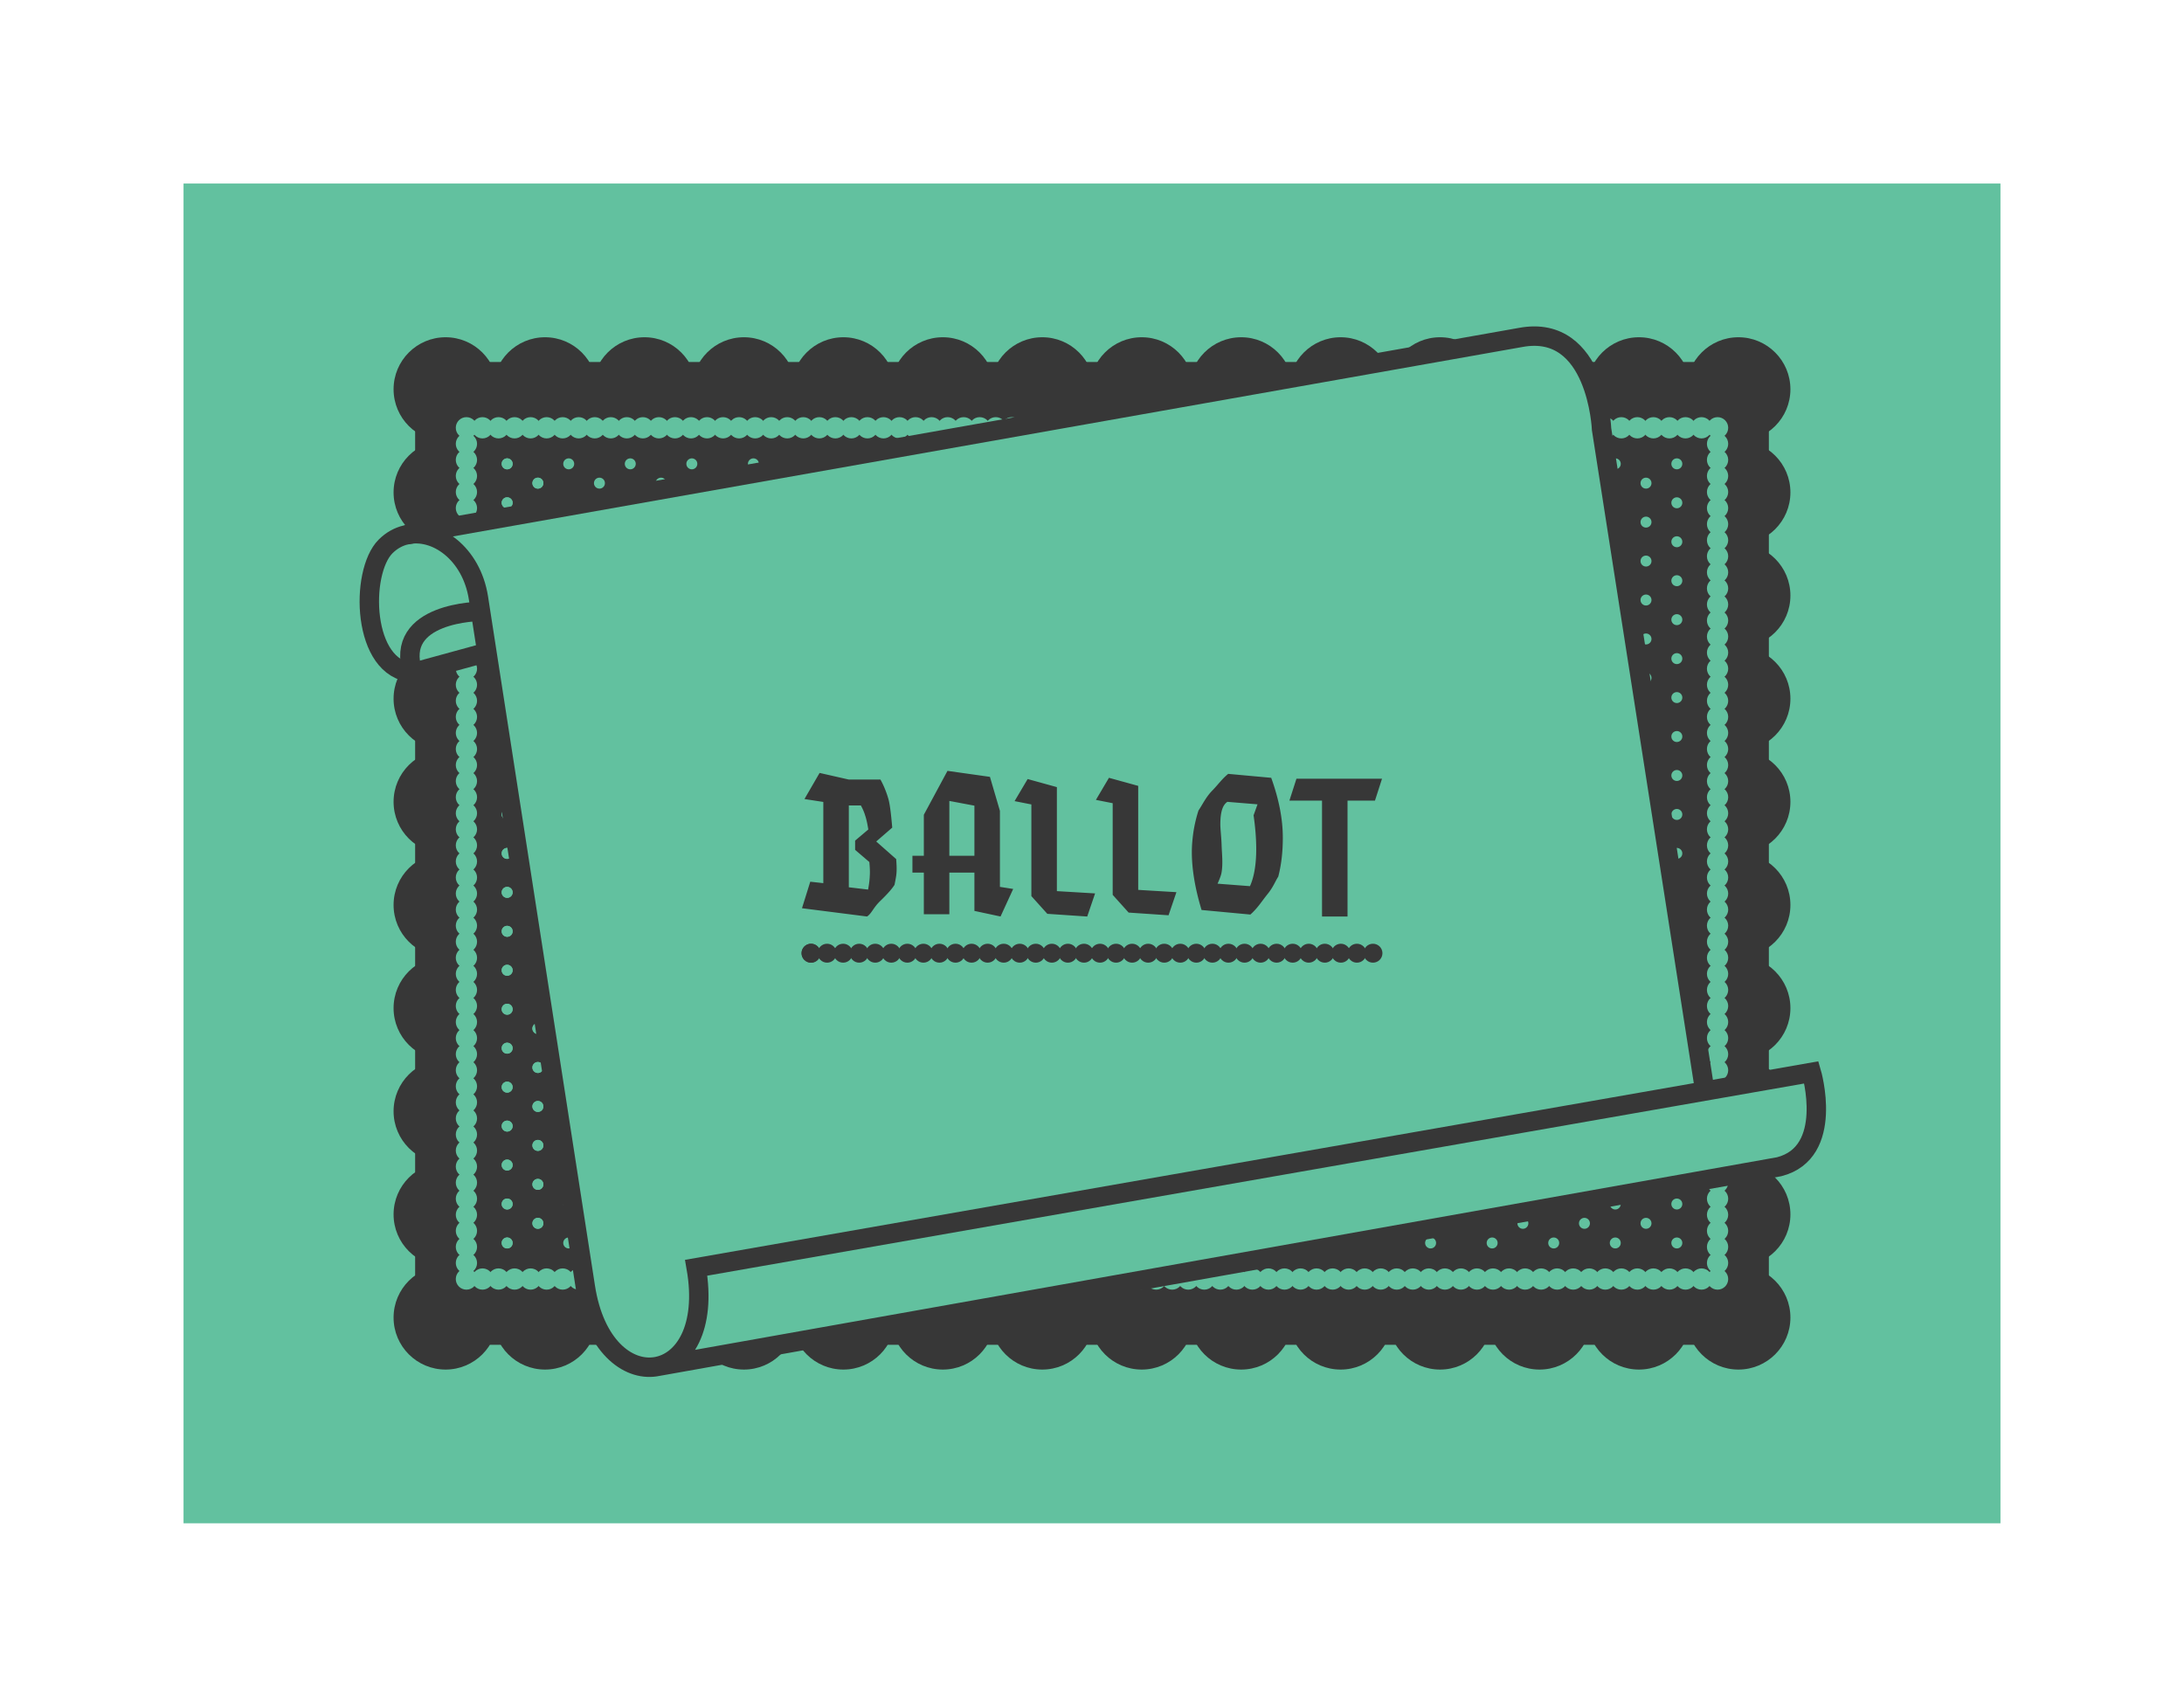 <svg xmlns:xlink="http://www.w3.org/1999/xlink" width="449.764" height="351.496"><defs><clipPath clipPathUnits="userSpaceOnUse" id="ballotCardBackcover_svg__a"><path stroke-width="1.134" stroke-linecap="round" stroke-dasharray="3.402,3.402" d="M1.666 1028.955h238.11v336.378H1.666z"/></clipPath></defs><g fill="#62c19f"><path d="M37.795 37.795h374.173v275.906H37.795z"/><path d="M56.693 56.693h336.378v238.11H56.693z"/></g><path fill="#373737" d="M85.492 74.55h278.78v202.395H85.492z"/><g transform="translate(-.127 -.28)"><circle id="ballotCardBackcover_svg__b" cx="91.889" cy="80.443" r="10.71" opacity="1" vector-effect="none" fill="#373737" fill-opacity="1" stroke="none" stroke-width="1.301" stroke-linecap="round" stroke-linejoin="miter" stroke-miterlimit="4" stroke-dasharray="3.904,3.904" stroke-dashoffset="0" stroke-opacity="1" paint-order="normal"/><use xlink:href="#ballotCardBackcover_svg__b" transform="translate(20.48)" width="100%" height="100%"/><use xlink:href="#ballotCardBackcover_svg__b" transform="translate(40.96)" width="100%" height="100%"/><use xlink:href="#ballotCardBackcover_svg__b" transform="translate(61.44)" width="100%" height="100%"/><use xlink:href="#ballotCardBackcover_svg__b" transform="translate(81.92)" width="100%" height="100%"/><use xlink:href="#ballotCardBackcover_svg__b" transform="translate(102.4)" width="100%" height="100%"/><use xlink:href="#ballotCardBackcover_svg__b" transform="translate(122.88)" width="100%" height="100%"/><use xlink:href="#ballotCardBackcover_svg__b" transform="translate(143.36)" width="100%" height="100%"/><use xlink:href="#ballotCardBackcover_svg__b" transform="translate(163.84)" width="100%" height="100%"/><use xlink:href="#ballotCardBackcover_svg__b" transform="translate(184.32)" width="100%" height="100%"/><use xlink:href="#ballotCardBackcover_svg__b" transform="translate(204.799)" width="100%" height="100%"/><use xlink:href="#ballotCardBackcover_svg__b" transform="translate(225.279)" width="100%" height="100%"/><use xlink:href="#ballotCardBackcover_svg__b" transform="translate(245.759)" width="100%" height="100%"/><use xlink:href="#ballotCardBackcover_svg__b" transform="translate(266.239)" width="100%" height="100%"/><use height="100%" width="100%" transform="translate(20.48 191.172)" xlink:href="#ballotCardBackcover_svg__b"/><use height="100%" width="100%" transform="translate(40.96 191.172)" xlink:href="#ballotCardBackcover_svg__b"/><use height="100%" width="100%" transform="translate(61.44 191.172)" xlink:href="#ballotCardBackcover_svg__b"/><use height="100%" width="100%" transform="translate(81.92 191.172)" xlink:href="#ballotCardBackcover_svg__b"/><use height="100%" width="100%" transform="translate(102.4 191.172)" xlink:href="#ballotCardBackcover_svg__b"/><use height="100%" width="100%" transform="translate(122.88 191.172)" xlink:href="#ballotCardBackcover_svg__b"/><use height="100%" width="100%" transform="translate(143.36 191.172)" xlink:href="#ballotCardBackcover_svg__b"/><use height="100%" width="100%" transform="translate(163.84 191.172)" xlink:href="#ballotCardBackcover_svg__b"/><use height="100%" width="100%" transform="translate(184.32 191.172)" xlink:href="#ballotCardBackcover_svg__b"/><use height="100%" width="100%" transform="translate(204.799 191.172)" xlink:href="#ballotCardBackcover_svg__b"/><use height="100%" width="100%" transform="translate(225.279 191.172)" xlink:href="#ballotCardBackcover_svg__b"/><use height="100%" width="100%" transform="translate(245.759 191.172)" xlink:href="#ballotCardBackcover_svg__b"/><use height="100%" width="100%" transform="translate(266.239 191.172)" xlink:href="#ballotCardBackcover_svg__b"/><use xlink:href="#ballotCardBackcover_svg__b" transform="translate(0 191.172)" width="100%" height="100%"/><use xlink:href="#ballotCardBackcover_svg__b" transform="translate(0 21.241)" width="100%" height="100%"/><use height="100%" width="100%" transform="translate(0 42.483)" xlink:href="#ballotCardBackcover_svg__b"/><use xlink:href="#ballotCardBackcover_svg__b" transform="translate(0 63.724)" width="100%" height="100%"/><use height="100%" width="100%" transform="translate(0 84.965)" xlink:href="#ballotCardBackcover_svg__b"/><use xlink:href="#ballotCardBackcover_svg__b" transform="translate(0 106.206)" width="100%" height="100%"/><use height="100%" width="100%" transform="translate(0 127.448)" xlink:href="#ballotCardBackcover_svg__b"/><use xlink:href="#ballotCardBackcover_svg__b" transform="translate(0 148.689)" width="100%" height="100%"/><use height="100%" width="100%" transform="translate(0 169.93)" xlink:href="#ballotCardBackcover_svg__b"/><use height="100%" width="100%" transform="translate(266.239 21.241)" xlink:href="#ballotCardBackcover_svg__b"/><use xlink:href="#ballotCardBackcover_svg__b" transform="translate(266.239 42.483)" width="100%" height="100%"/><use height="100%" width="100%" transform="translate(266.239 63.724)" xlink:href="#ballotCardBackcover_svg__b"/><use xlink:href="#ballotCardBackcover_svg__b" transform="translate(266.239 84.965)" width="100%" height="100%"/><use height="100%" width="100%" transform="translate(266.239 106.206)" xlink:href="#ballotCardBackcover_svg__b"/><use xlink:href="#ballotCardBackcover_svg__b" transform="translate(266.239 127.448)" width="100%" height="100%"/><use height="100%" width="100%" transform="translate(266.239 148.689)" xlink:href="#ballotCardBackcover_svg__b"/><use xlink:href="#ballotCardBackcover_svg__b" transform="translate(266.239 169.93)" width="100%" height="100%"/></g><g transform="translate(-.52 -.454)" fill="#62c19f"><circle r="2.19" cy="88.55" cx="96.574" id="ballotCardBackcover_svg__c" opacity="1" vector-effect="none" fill="#62c19f" fill-opacity="1" stroke="none" stroke-width="1.057" stroke-linecap="round" stroke-linejoin="miter" stroke-miterlimit="4" stroke-dasharray="3.17,3.17" stroke-dashoffset="0" stroke-opacity="1" paint-order="normal"/><use height="100%" width="100%" transform="translate(0 3.308)" xlink:href="#ballotCardBackcover_svg__c"/><use height="100%" width="100%" transform="translate(0 6.615)" xlink:href="#ballotCardBackcover_svg__c"/><use height="100%" width="100%" transform="translate(0 9.923)" xlink:href="#ballotCardBackcover_svg__c"/><use height="100%" width="100%" transform="translate(0 13.23)" xlink:href="#ballotCardBackcover_svg__c"/><use height="100%" width="100%" transform="translate(0 16.538)" xlink:href="#ballotCardBackcover_svg__c"/><use height="100%" width="100%" transform="translate(0 19.846)" xlink:href="#ballotCardBackcover_svg__c"/><use height="100%" width="100%" transform="translate(0 23.153)" xlink:href="#ballotCardBackcover_svg__c"/><use height="100%" width="100%" transform="translate(0 26.461)" xlink:href="#ballotCardBackcover_svg__c"/><use height="100%" width="100%" transform="translate(0 29.769)" xlink:href="#ballotCardBackcover_svg__c"/><use height="100%" width="100%" transform="translate(0 33.076)" xlink:href="#ballotCardBackcover_svg__c"/><use height="100%" width="100%" transform="translate(0 36.384)" xlink:href="#ballotCardBackcover_svg__c"/><use height="100%" width="100%" transform="translate(0 39.692)" xlink:href="#ballotCardBackcover_svg__c"/><use height="100%" width="100%" transform="translate(0 43)" xlink:href="#ballotCardBackcover_svg__c"/><use height="100%" width="100%" transform="translate(0 46.307)" xlink:href="#ballotCardBackcover_svg__c"/><use height="100%" width="100%" transform="translate(0 49.614)" xlink:href="#ballotCardBackcover_svg__c"/><use height="100%" width="100%" transform="translate(0 52.922)" xlink:href="#ballotCardBackcover_svg__c"/><use height="100%" width="100%" transform="translate(0 56.23)" xlink:href="#ballotCardBackcover_svg__c"/><use height="100%" width="100%" transform="translate(0 59.537)" xlink:href="#ballotCardBackcover_svg__c"/><use height="100%" width="100%" transform="translate(0 62.845)" xlink:href="#ballotCardBackcover_svg__c"/><use height="100%" width="100%" transform="translate(0 66.153)" xlink:href="#ballotCardBackcover_svg__c"/><use height="100%" width="100%" transform="translate(0 69.46)" xlink:href="#ballotCardBackcover_svg__c"/><use height="100%" width="100%" transform="translate(0 72.768)" xlink:href="#ballotCardBackcover_svg__c"/><use height="100%" width="100%" transform="translate(0 76.076)" xlink:href="#ballotCardBackcover_svg__c"/><use height="100%" width="100%" transform="translate(0 79.383)" xlink:href="#ballotCardBackcover_svg__c"/><use height="100%" width="100%" transform="translate(0 82.69)" xlink:href="#ballotCardBackcover_svg__c"/><use height="100%" width="100%" transform="translate(0 85.998)" xlink:href="#ballotCardBackcover_svg__c"/><use height="100%" width="100%" transform="translate(0 89.306)" xlink:href="#ballotCardBackcover_svg__c"/><use height="100%" width="100%" transform="translate(0 92.614)" xlink:href="#ballotCardBackcover_svg__c"/><use height="100%" width="100%" transform="translate(0 95.921)" xlink:href="#ballotCardBackcover_svg__c"/><use height="100%" width="100%" transform="translate(0 99.229)" xlink:href="#ballotCardBackcover_svg__c"/><use height="100%" width="100%" transform="translate(0 102.537)" xlink:href="#ballotCardBackcover_svg__c"/><use height="100%" width="100%" transform="translate(0 105.844)" xlink:href="#ballotCardBackcover_svg__c"/><use height="100%" width="100%" transform="translate(0 109.152)" xlink:href="#ballotCardBackcover_svg__c"/><use height="100%" width="100%" transform="translate(0 112.46)" xlink:href="#ballotCardBackcover_svg__c"/><use height="100%" width="100%" transform="translate(0 115.767)" xlink:href="#ballotCardBackcover_svg__c"/><use height="100%" width="100%" transform="translate(0 119.075)" xlink:href="#ballotCardBackcover_svg__c"/><use height="100%" width="100%" transform="translate(0 122.382)" xlink:href="#ballotCardBackcover_svg__c"/><use height="100%" width="100%" transform="translate(0 125.69)" xlink:href="#ballotCardBackcover_svg__c"/><use height="100%" width="100%" transform="translate(0 128.998)" xlink:href="#ballotCardBackcover_svg__c"/><use height="100%" width="100%" transform="translate(0 132.305)" xlink:href="#ballotCardBackcover_svg__c"/><use height="100%" width="100%" transform="translate(0 135.613)" xlink:href="#ballotCardBackcover_svg__c"/><use height="100%" width="100%" transform="translate(0 138.92)" xlink:href="#ballotCardBackcover_svg__c"/><use height="100%" width="100%" transform="translate(0 142.228)" xlink:href="#ballotCardBackcover_svg__c"/><use height="100%" width="100%" transform="translate(0 145.536)" xlink:href="#ballotCardBackcover_svg__c"/><use height="100%" width="100%" transform="translate(0 148.843)" xlink:href="#ballotCardBackcover_svg__c"/><use height="100%" width="100%" transform="translate(0 152.151)" xlink:href="#ballotCardBackcover_svg__c"/><use height="100%" width="100%" transform="translate(0 155.459)" xlink:href="#ballotCardBackcover_svg__c"/><use height="100%" width="100%" transform="translate(0 158.766)" xlink:href="#ballotCardBackcover_svg__c"/><use height="100%" width="100%" transform="translate(0 162.074)" xlink:href="#ballotCardBackcover_svg__c"/><use height="100%" width="100%" transform="translate(0 165.382)" xlink:href="#ballotCardBackcover_svg__c"/><use height="100%" width="100%" transform="translate(0 168.69)" xlink:href="#ballotCardBackcover_svg__c"/><use height="100%" width="100%" transform="translate(0 171.997)" xlink:href="#ballotCardBackcover_svg__c"/><use height="100%" width="100%" transform="translate(0 175.304)" xlink:href="#ballotCardBackcover_svg__c"/><use height="100%" width="100%" xlink:href="#ballotCardBackcover_svg__c" transform="translate(3.303)"/><use height="100%" width="100%" xlink:href="#ballotCardBackcover_svg__c" transform="translate(6.606)"/><use height="100%" width="100%" xlink:href="#ballotCardBackcover_svg__c" transform="translate(9.91)"/><use height="100%" width="100%" xlink:href="#ballotCardBackcover_svg__c" transform="translate(13.213)"/><use height="100%" width="100%" xlink:href="#ballotCardBackcover_svg__c" transform="translate(16.516)"/><use height="100%" width="100%" xlink:href="#ballotCardBackcover_svg__c" transform="translate(19.82)"/><use height="100%" width="100%" xlink:href="#ballotCardBackcover_svg__c" transform="translate(23.123)"/><use height="100%" width="100%" xlink:href="#ballotCardBackcover_svg__c" transform="translate(26.426)"/><use height="100%" width="100%" xlink:href="#ballotCardBackcover_svg__c" transform="translate(29.73)"/><use height="100%" width="100%" xlink:href="#ballotCardBackcover_svg__c" transform="translate(33.033)"/><use height="100%" width="100%" xlink:href="#ballotCardBackcover_svg__c" transform="translate(36.336)"/><use height="100%" width="100%" xlink:href="#ballotCardBackcover_svg__c" transform="translate(39.639)"/><use height="100%" width="100%" xlink:href="#ballotCardBackcover_svg__c" transform="translate(42.942)"/><use height="100%" width="100%" xlink:href="#ballotCardBackcover_svg__c" transform="translate(46.246)"/><use height="100%" width="100%" xlink:href="#ballotCardBackcover_svg__c" transform="translate(49.549)"/><use height="100%" width="100%" xlink:href="#ballotCardBackcover_svg__c" transform="translate(52.852)"/><use height="100%" width="100%" xlink:href="#ballotCardBackcover_svg__c" transform="translate(56.155)"/><use height="100%" width="100%" xlink:href="#ballotCardBackcover_svg__c" transform="translate(59.459)"/><use height="100%" width="100%" xlink:href="#ballotCardBackcover_svg__c" transform="translate(62.762)"/><use height="100%" width="100%" xlink:href="#ballotCardBackcover_svg__c" transform="translate(66.065)"/><use height="100%" width="100%" xlink:href="#ballotCardBackcover_svg__c" transform="translate(69.368)"/><use height="100%" width="100%" xlink:href="#ballotCardBackcover_svg__c" transform="translate(72.672)"/><use height="100%" width="100%" xlink:href="#ballotCardBackcover_svg__c" transform="translate(75.975)"/><use height="100%" width="100%" xlink:href="#ballotCardBackcover_svg__c" transform="translate(79.278)"/><use height="100%" width="100%" xlink:href="#ballotCardBackcover_svg__c" transform="translate(82.581)"/><use height="100%" width="100%" xlink:href="#ballotCardBackcover_svg__c" transform="translate(85.885)"/><use height="100%" width="100%" xlink:href="#ballotCardBackcover_svg__c" transform="translate(89.188)"/><use height="100%" width="100%" xlink:href="#ballotCardBackcover_svg__c" transform="translate(92.491)"/><use height="100%" width="100%" xlink:href="#ballotCardBackcover_svg__c" transform="translate(95.794)"/><use height="100%" width="100%" xlink:href="#ballotCardBackcover_svg__c" transform="translate(99.098)"/><use height="100%" width="100%" xlink:href="#ballotCardBackcover_svg__c" transform="translate(102.4)"/><use height="100%" width="100%" xlink:href="#ballotCardBackcover_svg__c" transform="translate(105.704)"/><use height="100%" width="100%" xlink:href="#ballotCardBackcover_svg__c" transform="translate(109.007)"/><use height="100%" width="100%" xlink:href="#ballotCardBackcover_svg__c" transform="translate(112.31)"/><use height="100%" width="100%" xlink:href="#ballotCardBackcover_svg__c" transform="translate(115.614)"/><use height="100%" width="100%" xlink:href="#ballotCardBackcover_svg__c" transform="translate(118.917)"/><use height="100%" width="100%" xlink:href="#ballotCardBackcover_svg__c" transform="translate(122.22)"/><use height="100%" width="100%" xlink:href="#ballotCardBackcover_svg__c" transform="translate(125.524)"/><use height="100%" width="100%" xlink:href="#ballotCardBackcover_svg__c" transform="translate(128.827)"/><use height="100%" width="100%" xlink:href="#ballotCardBackcover_svg__c" transform="translate(132.13)"/><use height="100%" width="100%" xlink:href="#ballotCardBackcover_svg__c" transform="translate(135.433)"/><use height="100%" width="100%" xlink:href="#ballotCardBackcover_svg__c" transform="translate(138.737)"/><use height="100%" width="100%" xlink:href="#ballotCardBackcover_svg__c" transform="translate(142.04)"/><use height="100%" width="100%" xlink:href="#ballotCardBackcover_svg__c" transform="translate(145.343)"/><use height="100%" width="100%" xlink:href="#ballotCardBackcover_svg__c" transform="translate(148.646)"/><use height="100%" width="100%" xlink:href="#ballotCardBackcover_svg__c" transform="translate(151.95)"/><use height="100%" width="100%" xlink:href="#ballotCardBackcover_svg__c" transform="translate(155.253)"/><use height="100%" width="100%" xlink:href="#ballotCardBackcover_svg__c" transform="translate(158.556)"/><use height="100%" width="100%" xlink:href="#ballotCardBackcover_svg__c" transform="translate(161.86)"/><use height="100%" width="100%" xlink:href="#ballotCardBackcover_svg__c" transform="translate(165.163)"/><use height="100%" width="100%" xlink:href="#ballotCardBackcover_svg__c" transform="translate(168.466)"/><use height="100%" width="100%" xlink:href="#ballotCardBackcover_svg__c" transform="translate(171.769)"/><use height="100%" width="100%" xlink:href="#ballotCardBackcover_svg__c" transform="translate(175.072)"/><use height="100%" width="100%" xlink:href="#ballotCardBackcover_svg__c" transform="translate(178.376)"/><use height="100%" width="100%" xlink:href="#ballotCardBackcover_svg__c" transform="translate(181.679)"/><use height="100%" width="100%" xlink:href="#ballotCardBackcover_svg__c" transform="translate(184.982)"/><use height="100%" width="100%" xlink:href="#ballotCardBackcover_svg__c" transform="translate(188.285)"/><use height="100%" width="100%" xlink:href="#ballotCardBackcover_svg__c" transform="translate(191.589)"/><use height="100%" width="100%" xlink:href="#ballotCardBackcover_svg__c" transform="translate(194.892)"/><use height="100%" width="100%" xlink:href="#ballotCardBackcover_svg__c" transform="translate(198.195)"/><use height="100%" width="100%" xlink:href="#ballotCardBackcover_svg__c" transform="translate(201.498)"/><use height="100%" width="100%" xlink:href="#ballotCardBackcover_svg__c" transform="translate(204.802)"/><use height="100%" width="100%" xlink:href="#ballotCardBackcover_svg__c" transform="translate(208.105)"/><use height="100%" width="100%" xlink:href="#ballotCardBackcover_svg__c" transform="translate(211.408)"/><use height="100%" width="100%" xlink:href="#ballotCardBackcover_svg__c" transform="translate(214.711)"/><use height="100%" width="100%" xlink:href="#ballotCardBackcover_svg__c" transform="translate(218.015)"/><use height="100%" width="100%" xlink:href="#ballotCardBackcover_svg__c" transform="translate(221.318)"/><use height="100%" width="100%" xlink:href="#ballotCardBackcover_svg__c" transform="translate(224.621)"/><use height="100%" width="100%" xlink:href="#ballotCardBackcover_svg__c" transform="translate(227.924)"/><use height="100%" width="100%" xlink:href="#ballotCardBackcover_svg__c" transform="translate(231.228)"/><use height="100%" width="100%" xlink:href="#ballotCardBackcover_svg__c" transform="translate(234.53)"/><use height="100%" width="100%" xlink:href="#ballotCardBackcover_svg__c" transform="translate(237.834)"/><use height="100%" width="100%" xlink:href="#ballotCardBackcover_svg__c" transform="translate(241.137)"/><use height="100%" width="100%" xlink:href="#ballotCardBackcover_svg__c" transform="translate(244.44)"/><use height="100%" width="100%" xlink:href="#ballotCardBackcover_svg__c" transform="translate(247.744)"/><use height="100%" width="100%" xlink:href="#ballotCardBackcover_svg__c" transform="translate(251.047)"/><use height="100%" width="100%" xlink:href="#ballotCardBackcover_svg__c" transform="translate(254.35)"/><use height="100%" width="100%" xlink:href="#ballotCardBackcover_svg__c" transform="translate(257.654)"/><use transform="translate(3.303 175.304)" xlink:href="#ballotCardBackcover_svg__c" width="100%" height="100%"/><use transform="translate(6.606 175.304)" xlink:href="#ballotCardBackcover_svg__c" width="100%" height="100%"/><use transform="translate(9.91 175.304)" xlink:href="#ballotCardBackcover_svg__c" width="100%" height="100%"/><use transform="translate(13.213 175.304)" xlink:href="#ballotCardBackcover_svg__c" width="100%" height="100%"/><use transform="translate(16.516 175.304)" xlink:href="#ballotCardBackcover_svg__c" width="100%" height="100%"/><use transform="translate(19.82 175.304)" xlink:href="#ballotCardBackcover_svg__c" width="100%" height="100%"/><use transform="translate(23.123 175.304)" xlink:href="#ballotCardBackcover_svg__c" width="100%" height="100%"/><use transform="translate(26.426 175.304)" xlink:href="#ballotCardBackcover_svg__c" width="100%" height="100%"/><use transform="translate(29.73 175.304)" xlink:href="#ballotCardBackcover_svg__c" width="100%" height="100%"/><use transform="translate(33.033 175.304)" xlink:href="#ballotCardBackcover_svg__c" width="100%" height="100%"/><use transform="translate(36.336 175.304)" xlink:href="#ballotCardBackcover_svg__c" width="100%" height="100%"/><use transform="translate(39.639 175.304)" xlink:href="#ballotCardBackcover_svg__c" width="100%" height="100%"/><use transform="translate(42.942 175.304)" xlink:href="#ballotCardBackcover_svg__c" width="100%" height="100%"/><use transform="translate(46.246 175.304)" xlink:href="#ballotCardBackcover_svg__c" width="100%" height="100%"/><use transform="translate(49.549 175.304)" xlink:href="#ballotCardBackcover_svg__c" width="100%" height="100%"/><use transform="translate(52.852 175.304)" xlink:href="#ballotCardBackcover_svg__c" width="100%" height="100%"/><use transform="translate(56.155 175.304)" xlink:href="#ballotCardBackcover_svg__c" width="100%" height="100%"/><use transform="translate(59.459 175.304)" xlink:href="#ballotCardBackcover_svg__c" width="100%" height="100%"/><use transform="translate(62.762 175.304)" xlink:href="#ballotCardBackcover_svg__c" width="100%" height="100%"/><use transform="translate(66.065 175.304)" xlink:href="#ballotCardBackcover_svg__c" width="100%" height="100%"/><use transform="translate(69.368 175.304)" xlink:href="#ballotCardBackcover_svg__c" width="100%" height="100%"/><use transform="translate(72.672 175.304)" xlink:href="#ballotCardBackcover_svg__c" width="100%" height="100%"/><use transform="translate(75.975 175.304)" xlink:href="#ballotCardBackcover_svg__c" width="100%" height="100%"/><use transform="translate(79.278 175.304)" xlink:href="#ballotCardBackcover_svg__c" width="100%" height="100%"/><use transform="translate(82.581 175.304)" xlink:href="#ballotCardBackcover_svg__c" width="100%" height="100%"/><use transform="translate(85.885 175.304)" xlink:href="#ballotCardBackcover_svg__c" width="100%" height="100%"/><use transform="translate(89.188 175.304)" xlink:href="#ballotCardBackcover_svg__c" width="100%" height="100%"/><use transform="translate(92.491 175.304)" xlink:href="#ballotCardBackcover_svg__c" width="100%" height="100%"/><use transform="translate(95.794 175.304)" xlink:href="#ballotCardBackcover_svg__c" width="100%" height="100%"/><use transform="translate(99.098 175.304)" xlink:href="#ballotCardBackcover_svg__c" width="100%" height="100%"/><use transform="translate(102.4 175.304)" xlink:href="#ballotCardBackcover_svg__c" width="100%" height="100%"/><use transform="translate(105.704 175.304)" xlink:href="#ballotCardBackcover_svg__c" width="100%" height="100%"/><use transform="translate(109.007 175.304)" xlink:href="#ballotCardBackcover_svg__c" width="100%" height="100%"/><use transform="translate(112.31 175.304)" xlink:href="#ballotCardBackcover_svg__c" width="100%" height="100%"/><use transform="translate(115.614 175.304)" xlink:href="#ballotCardBackcover_svg__c" width="100%" height="100%"/><use transform="translate(118.917 175.304)" xlink:href="#ballotCardBackcover_svg__c" width="100%" height="100%"/><use transform="translate(122.22 175.304)" xlink:href="#ballotCardBackcover_svg__c" width="100%" height="100%"/><use transform="translate(125.524 175.304)" xlink:href="#ballotCardBackcover_svg__c" width="100%" height="100%"/><use transform="translate(128.827 175.304)" xlink:href="#ballotCardBackcover_svg__c" width="100%" height="100%"/><use transform="translate(132.13 175.304)" xlink:href="#ballotCardBackcover_svg__c" width="100%" height="100%"/><use transform="translate(135.433 175.304)" xlink:href="#ballotCardBackcover_svg__c" width="100%" height="100%"/><use transform="translate(138.737 175.304)" xlink:href="#ballotCardBackcover_svg__c" width="100%" height="100%"/><use transform="translate(142.04 175.304)" xlink:href="#ballotCardBackcover_svg__c" width="100%" height="100%"/><use transform="translate(145.343 175.304)" xlink:href="#ballotCardBackcover_svg__c" width="100%" height="100%"/><use transform="translate(148.646 175.304)" xlink:href="#ballotCardBackcover_svg__c" width="100%" height="100%"/><use transform="translate(151.95 175.304)" xlink:href="#ballotCardBackcover_svg__c" width="100%" height="100%"/><use transform="translate(155.253 175.304)" xlink:href="#ballotCardBackcover_svg__c" width="100%" height="100%"/><use transform="translate(158.556 175.304)" xlink:href="#ballotCardBackcover_svg__c" width="100%" height="100%"/><use transform="translate(161.86 175.304)" xlink:href="#ballotCardBackcover_svg__c" width="100%" height="100%"/><use transform="translate(165.163 175.304)" xlink:href="#ballotCardBackcover_svg__c" width="100%" height="100%"/><use transform="translate(168.466 175.304)" xlink:href="#ballotCardBackcover_svg__c" width="100%" height="100%"/><use transform="translate(171.769 175.304)" xlink:href="#ballotCardBackcover_svg__c" width="100%" height="100%"/><use transform="translate(175.072 175.304)" xlink:href="#ballotCardBackcover_svg__c" width="100%" height="100%"/><use transform="translate(178.376 175.304)" xlink:href="#ballotCardBackcover_svg__c" width="100%" height="100%"/><use transform="translate(181.679 175.304)" xlink:href="#ballotCardBackcover_svg__c" width="100%" height="100%"/><use transform="translate(184.982 175.304)" xlink:href="#ballotCardBackcover_svg__c" width="100%" height="100%"/><use transform="translate(188.285 175.304)" xlink:href="#ballotCardBackcover_svg__c" width="100%" height="100%"/><use transform="translate(191.589 175.304)" xlink:href="#ballotCardBackcover_svg__c" width="100%" height="100%"/><use transform="translate(194.892 175.304)" xlink:href="#ballotCardBackcover_svg__c" width="100%" height="100%"/><use transform="translate(198.195 175.304)" xlink:href="#ballotCardBackcover_svg__c" width="100%" height="100%"/><use transform="translate(201.498 175.304)" xlink:href="#ballotCardBackcover_svg__c" width="100%" height="100%"/><use transform="translate(204.802 175.304)" xlink:href="#ballotCardBackcover_svg__c" width="100%" height="100%"/><use transform="translate(208.105 175.304)" xlink:href="#ballotCardBackcover_svg__c" width="100%" height="100%"/><use transform="translate(211.408 175.304)" xlink:href="#ballotCardBackcover_svg__c" width="100%" height="100%"/><use transform="translate(214.711 175.304)" xlink:href="#ballotCardBackcover_svg__c" width="100%" height="100%"/><use transform="translate(218.015 175.304)" xlink:href="#ballotCardBackcover_svg__c" width="100%" height="100%"/><use transform="translate(221.318 175.304)" xlink:href="#ballotCardBackcover_svg__c" width="100%" height="100%"/><use transform="translate(224.621 175.304)" xlink:href="#ballotCardBackcover_svg__c" width="100%" height="100%"/><use transform="translate(227.924 175.304)" xlink:href="#ballotCardBackcover_svg__c" width="100%" height="100%"/><use transform="translate(231.228 175.304)" xlink:href="#ballotCardBackcover_svg__c" width="100%" height="100%"/><use transform="translate(234.53 175.304)" xlink:href="#ballotCardBackcover_svg__c" width="100%" height="100%"/><use transform="translate(237.834 175.304)" xlink:href="#ballotCardBackcover_svg__c" width="100%" height="100%"/><use transform="translate(241.137 175.304)" xlink:href="#ballotCardBackcover_svg__c" width="100%" height="100%"/><use transform="translate(244.44 175.304)" xlink:href="#ballotCardBackcover_svg__c" width="100%" height="100%"/><use transform="translate(247.744 175.304)" xlink:href="#ballotCardBackcover_svg__c" width="100%" height="100%"/><use transform="translate(251.047 175.304)" xlink:href="#ballotCardBackcover_svg__c" width="100%" height="100%"/><use transform="translate(254.35 175.304)" xlink:href="#ballotCardBackcover_svg__c" width="100%" height="100%"/><use transform="translate(257.654 175.304)" xlink:href="#ballotCardBackcover_svg__c" width="100%" height="100%"/><use height="100%" width="100%" xlink:href="#ballotCardBackcover_svg__c" transform="translate(257.654 3.308)"/><use height="100%" width="100%" xlink:href="#ballotCardBackcover_svg__c" transform="translate(257.654 6.615)"/><use height="100%" width="100%" xlink:href="#ballotCardBackcover_svg__c" transform="translate(257.654 9.923)"/><use height="100%" width="100%" xlink:href="#ballotCardBackcover_svg__c" transform="translate(257.654 13.23)"/><use height="100%" width="100%" xlink:href="#ballotCardBackcover_svg__c" transform="translate(257.654 16.538)"/><use height="100%" width="100%" xlink:href="#ballotCardBackcover_svg__c" transform="translate(257.654 19.846)"/><use height="100%" width="100%" xlink:href="#ballotCardBackcover_svg__c" transform="translate(257.654 23.153)"/><use height="100%" width="100%" xlink:href="#ballotCardBackcover_svg__c" transform="translate(257.654 26.461)"/><use height="100%" width="100%" xlink:href="#ballotCardBackcover_svg__c" transform="translate(257.654 29.769)"/><use height="100%" width="100%" xlink:href="#ballotCardBackcover_svg__c" transform="translate(257.654 33.076)"/><use height="100%" width="100%" xlink:href="#ballotCardBackcover_svg__c" transform="translate(257.654 36.384)"/><use height="100%" width="100%" xlink:href="#ballotCardBackcover_svg__c" transform="translate(257.654 39.692)"/><use height="100%" width="100%" xlink:href="#ballotCardBackcover_svg__c" transform="translate(257.654 43)"/><use height="100%" width="100%" xlink:href="#ballotCardBackcover_svg__c" transform="translate(257.654 46.307)"/><use height="100%" width="100%" xlink:href="#ballotCardBackcover_svg__c" transform="translate(257.654 49.614)"/><use height="100%" width="100%" xlink:href="#ballotCardBackcover_svg__c" transform="translate(257.654 52.922)"/><use height="100%" width="100%" xlink:href="#ballotCardBackcover_svg__c" transform="translate(257.654 56.23)"/><use height="100%" width="100%" xlink:href="#ballotCardBackcover_svg__c" transform="translate(257.654 59.537)"/><use height="100%" width="100%" xlink:href="#ballotCardBackcover_svg__c" transform="translate(257.654 62.845)"/><use height="100%" width="100%" xlink:href="#ballotCardBackcover_svg__c" transform="translate(257.654 66.153)"/><use height="100%" width="100%" xlink:href="#ballotCardBackcover_svg__c" transform="translate(257.654 69.46)"/><use height="100%" width="100%" xlink:href="#ballotCardBackcover_svg__c" transform="translate(257.654 72.768)"/><use height="100%" width="100%" xlink:href="#ballotCardBackcover_svg__c" transform="translate(257.654 76.076)"/><use height="100%" width="100%" xlink:href="#ballotCardBackcover_svg__c" transform="translate(257.654 79.383)"/><use height="100%" width="100%" xlink:href="#ballotCardBackcover_svg__c" transform="translate(257.654 82.69)"/><use height="100%" width="100%" xlink:href="#ballotCardBackcover_svg__c" transform="translate(257.654 85.998)"/><use height="100%" width="100%" xlink:href="#ballotCardBackcover_svg__c" transform="translate(257.654 89.306)"/><use height="100%" width="100%" xlink:href="#ballotCardBackcover_svg__c" transform="translate(257.654 92.614)"/><use height="100%" width="100%" xlink:href="#ballotCardBackcover_svg__c" transform="translate(257.654 95.921)"/><use height="100%" width="100%" xlink:href="#ballotCardBackcover_svg__c" transform="translate(257.654 99.229)"/><use height="100%" width="100%" xlink:href="#ballotCardBackcover_svg__c" transform="translate(257.654 102.537)"/><use height="100%" width="100%" xlink:href="#ballotCardBackcover_svg__c" transform="translate(257.654 105.844)"/><use height="100%" width="100%" xlink:href="#ballotCardBackcover_svg__c" transform="translate(257.654 109.152)"/><use height="100%" width="100%" xlink:href="#ballotCardBackcover_svg__c" transform="translate(257.654 112.46)"/><use height="100%" width="100%" xlink:href="#ballotCardBackcover_svg__c" transform="translate(257.654 115.767)"/><use height="100%" width="100%" xlink:href="#ballotCardBackcover_svg__c" transform="translate(257.654 119.075)"/><use height="100%" width="100%" xlink:href="#ballotCardBackcover_svg__c" transform="translate(257.654 122.382)"/><use height="100%" width="100%" xlink:href="#ballotCardBackcover_svg__c" transform="translate(257.654 125.69)"/><use height="100%" width="100%" xlink:href="#ballotCardBackcover_svg__c" transform="translate(257.654 128.998)"/><use height="100%" width="100%" xlink:href="#ballotCardBackcover_svg__c" transform="translate(257.654 132.305)"/><use height="100%" width="100%" xlink:href="#ballotCardBackcover_svg__c" transform="translate(257.654 135.613)"/><use height="100%" width="100%" xlink:href="#ballotCardBackcover_svg__c" transform="translate(257.654 138.92)"/><use height="100%" width="100%" xlink:href="#ballotCardBackcover_svg__c" transform="translate(257.654 142.228)"/><use height="100%" width="100%" xlink:href="#ballotCardBackcover_svg__c" transform="translate(257.654 145.536)"/><use height="100%" width="100%" xlink:href="#ballotCardBackcover_svg__c" transform="translate(257.654 148.843)"/><use height="100%" width="100%" xlink:href="#ballotCardBackcover_svg__c" transform="translate(257.654 152.151)"/><use height="100%" width="100%" xlink:href="#ballotCardBackcover_svg__c" transform="translate(257.654 155.459)"/><use height="100%" width="100%" xlink:href="#ballotCardBackcover_svg__c" transform="translate(257.654 158.766)"/><use height="100%" width="100%" xlink:href="#ballotCardBackcover_svg__c" transform="translate(257.654 162.074)"/><use height="100%" width="100%" xlink:href="#ballotCardBackcover_svg__c" transform="translate(257.654 165.382)"/><use height="100%" width="100%" xlink:href="#ballotCardBackcover_svg__c" transform="translate(257.654 168.69)"/><use height="100%" width="100%" xlink:href="#ballotCardBackcover_svg__c" transform="translate(257.654 171.997)"/></g><g transform="translate(-.644 -2.28)" fill="#62c19f"><g id="ballotCardBackcover_svg__e" fill-opacity="1"><circle id="ballotCardBackcover_svg__d" cx="105.085" cy="97.801" r="1.13" opacity="1" vector-effect="none" fill="#62c19f" fill-opacity="1" stroke="none" stroke-width="1.134" stroke-linecap="round" stroke-linejoin="miter" stroke-miterlimit="4" stroke-dasharray="3.402,3.402" stroke-dashoffset="0" stroke-opacity="1" paint-order="normal"/><use height="100%" width="100%" xlink:href="#ballotCardBackcover_svg__d"/><use height="100%" width="100%" xlink:href="#ballotCardBackcover_svg__d" transform="translate(12.678)"/><use height="100%" width="100%" xlink:href="#ballotCardBackcover_svg__d" transform="translate(25.356)"/><use height="100%" width="100%" xlink:href="#ballotCardBackcover_svg__d" transform="translate(38.034)"/><use height="100%" width="100%" xlink:href="#ballotCardBackcover_svg__d" transform="translate(50.712)"/><use height="100%" width="100%" xlink:href="#ballotCardBackcover_svg__d" transform="translate(63.39)"/><use height="100%" width="100%" xlink:href="#ballotCardBackcover_svg__d" transform="translate(76.068)"/><use height="100%" width="100%" xlink:href="#ballotCardBackcover_svg__d" transform="translate(88.746)"/><use height="100%" width="100%" xlink:href="#ballotCardBackcover_svg__d" transform="translate(101.424)"/><use height="100%" width="100%" xlink:href="#ballotCardBackcover_svg__d" transform="translate(114.102)"/><use height="100%" width="100%" xlink:href="#ballotCardBackcover_svg__d" transform="translate(126.78)"/><use height="100%" width="100%" xlink:href="#ballotCardBackcover_svg__d" transform="translate(139.458)"/><use height="100%" width="100%" xlink:href="#ballotCardBackcover_svg__d" transform="translate(152.136)"/><use height="100%" width="100%" xlink:href="#ballotCardBackcover_svg__d" transform="translate(164.814)"/><use height="100%" width="100%" xlink:href="#ballotCardBackcover_svg__d" transform="translate(177.492)"/><use height="100%" width="100%" xlink:href="#ballotCardBackcover_svg__d" transform="translate(190.17)"/><use height="100%" width="100%" xlink:href="#ballotCardBackcover_svg__d" transform="translate(202.847)"/><use height="100%" width="100%" xlink:href="#ballotCardBackcover_svg__d" transform="translate(215.525)"/><use height="100%" width="100%" xlink:href="#ballotCardBackcover_svg__d" transform="translate(228.203)"/><use height="100%" width="100%" xlink:href="#ballotCardBackcover_svg__d" transform="translate(240.881)"/></g><use height="100%" width="100%" transform="translate(0 8.023)" xlink:href="#ballotCardBackcover_svg__e"/><use height="100%" width="100%" transform="translate(0 16.045)" xlink:href="#ballotCardBackcover_svg__e"/><use height="100%" width="100%" transform="translate(0 24.068)" xlink:href="#ballotCardBackcover_svg__e"/><use height="100%" width="100%" transform="translate(0 32.09)" xlink:href="#ballotCardBackcover_svg__e"/><use height="100%" width="100%" transform="translate(0 40.113)" xlink:href="#ballotCardBackcover_svg__e"/><use height="100%" width="100%" transform="translate(0 48.136)" xlink:href="#ballotCardBackcover_svg__e"/><use height="100%" width="100%" transform="translate(0 56.158)" xlink:href="#ballotCardBackcover_svg__e"/><use height="100%" width="100%" transform="translate(0 64.18)" xlink:href="#ballotCardBackcover_svg__e"/><use height="100%" width="100%" transform="translate(0 72.203)" xlink:href="#ballotCardBackcover_svg__e"/><use height="100%" width="100%" transform="translate(0 80.226)" xlink:href="#ballotCardBackcover_svg__e"/><use height="100%" width="100%" transform="translate(0 88.249)" xlink:href="#ballotCardBackcover_svg__e"/><use height="100%" width="100%" transform="translate(0 96.271)" xlink:href="#ballotCardBackcover_svg__e"/><use height="100%" width="100%" transform="translate(0 104.294)" xlink:href="#ballotCardBackcover_svg__e"/><use height="100%" width="100%" transform="translate(0 112.316)" xlink:href="#ballotCardBackcover_svg__e"/><use height="100%" width="100%" transform="translate(0 120.339)" xlink:href="#ballotCardBackcover_svg__e"/><use height="100%" width="100%" transform="translate(0 128.362)" xlink:href="#ballotCardBackcover_svg__e"/><use height="100%" width="100%" transform="translate(0 136.384)" xlink:href="#ballotCardBackcover_svg__e"/><use height="100%" width="100%" transform="translate(0 144.407)" xlink:href="#ballotCardBackcover_svg__e"/><use height="100%" width="100%" transform="translate(0 152.43)" xlink:href="#ballotCardBackcover_svg__e"/><use height="100%" width="100%" transform="translate(0 160.452)" xlink:href="#ballotCardBackcover_svg__e"/><g transform="translate(6.328 3.977)" id="ballotCardBackcover_svg__f" fill-opacity="1"><circle r="1.13" cy="97.801" cx="105.085" stroke-width="1.134" stroke-linecap="round" stroke-dasharray="3.402,3.402"/><use height="100%" width="100%" xlink:href="#ballotCardBackcover_svg__d"/><use height="100%" width="100%" transform="translate(12.678)" xlink:href="#ballotCardBackcover_svg__d"/><use height="100%" width="100%" transform="translate(25.356)" xlink:href="#ballotCardBackcover_svg__d"/><use height="100%" width="100%" transform="translate(38.034)" xlink:href="#ballotCardBackcover_svg__d"/><use height="100%" width="100%" transform="translate(50.712)" xlink:href="#ballotCardBackcover_svg__d"/><use height="100%" width="100%" transform="translate(63.39)" xlink:href="#ballotCardBackcover_svg__d"/><use height="100%" width="100%" transform="translate(76.068)" xlink:href="#ballotCardBackcover_svg__d"/><use height="100%" width="100%" transform="translate(88.746)" xlink:href="#ballotCardBackcover_svg__d"/><use height="100%" width="100%" transform="translate(101.424)" xlink:href="#ballotCardBackcover_svg__d"/><use height="100%" width="100%" transform="translate(114.102)" xlink:href="#ballotCardBackcover_svg__d"/><use height="100%" width="100%" transform="translate(126.78)" xlink:href="#ballotCardBackcover_svg__d"/><use height="100%" width="100%" transform="translate(139.458)" xlink:href="#ballotCardBackcover_svg__d"/><use height="100%" width="100%" transform="translate(152.136)" xlink:href="#ballotCardBackcover_svg__d"/><use height="100%" width="100%" transform="translate(164.814)" xlink:href="#ballotCardBackcover_svg__d"/><use height="100%" width="100%" transform="translate(177.492)" xlink:href="#ballotCardBackcover_svg__d"/><use height="100%" width="100%" transform="translate(190.17)" xlink:href="#ballotCardBackcover_svg__d"/><use height="100%" width="100%" transform="translate(202.847)" xlink:href="#ballotCardBackcover_svg__d"/><use height="100%" width="100%" transform="translate(215.525)" xlink:href="#ballotCardBackcover_svg__d"/><use height="100%" width="100%" transform="translate(228.203)" xlink:href="#ballotCardBackcover_svg__d"/></g><use height="100%" width="100%" transform="translate(0 8.023)" xlink:href="#ballotCardBackcover_svg__f"/><use height="100%" width="100%" transform="translate(0 16.045)" xlink:href="#ballotCardBackcover_svg__f"/><use height="100%" width="100%" transform="translate(0 24.068)" xlink:href="#ballotCardBackcover_svg__f"/><use height="100%" width="100%" transform="translate(0 32.09)" xlink:href="#ballotCardBackcover_svg__f"/><use height="100%" width="100%" transform="translate(0 40.113)" xlink:href="#ballotCardBackcover_svg__f"/><use height="100%" width="100%" transform="translate(0 48.136)" xlink:href="#ballotCardBackcover_svg__f"/><use height="100%" width="100%" transform="translate(0 56.158)" xlink:href="#ballotCardBackcover_svg__f"/><use height="100%" width="100%" transform="translate(0 64.18)" xlink:href="#ballotCardBackcover_svg__f"/><use height="100%" width="100%" transform="translate(0 72.203)" xlink:href="#ballotCardBackcover_svg__f"/><use height="100%" width="100%" transform="translate(0 80.226)" xlink:href="#ballotCardBackcover_svg__f"/><use height="100%" width="100%" transform="translate(0 88.249)" xlink:href="#ballotCardBackcover_svg__f"/><use height="100%" width="100%" transform="translate(0 96.271)" xlink:href="#ballotCardBackcover_svg__f"/><use height="100%" width="100%" transform="translate(0 104.294)" xlink:href="#ballotCardBackcover_svg__f"/><use height="100%" width="100%" transform="translate(0 112.316)" xlink:href="#ballotCardBackcover_svg__f"/><use height="100%" width="100%" transform="translate(0 120.339)" xlink:href="#ballotCardBackcover_svg__f"/><use height="100%" width="100%" transform="translate(0 128.362)" xlink:href="#ballotCardBackcover_svg__f"/><use height="100%" width="100%" transform="translate(0 136.384)" xlink:href="#ballotCardBackcover_svg__f"/><use height="100%" width="100%" transform="translate(0 144.407)" xlink:href="#ballotCardBackcover_svg__f"/><use height="100%" width="100%" transform="translate(0 152.43)" xlink:href="#ballotCardBackcover_svg__f"/></g><path d="M373.033 220.845s4.858 16.491-6.648 19.432l-231.168 41.151c-5.947.979-12.787-4.246-14.665-16.35L100.266 134.34l-15.253 4.176c-10.474-.605-10.95-20.65-5.606-25.987 1.24-1.237 2.679-2.016 4.203-2.377l229.594-40.669c15.73-2.892 16.62 18.92 16.62 18.92L351.09 224.69z" fill="#62c19f"/><g stroke="#373737" stroke-width="4" fill="none"><path d="m135.367 281.4 231.018-41.123c11.506-2.94 6.648-19.432 6.648-19.432l-229.658 40.232c4.347 24.928-19.082 28.11-22.823 4l-22.02-141.92c-1.43-9.242-8.847-14.442-14.922-13.004-1.524.36-2.964 1.14-4.203 2.377-5.344 5.336-4.868 25.382 5.606 25.987l15.253-4.176"/><path d="m83.61 110.153 229.594-40.669c15.73-2.892 16.62 18.92 16.62 18.92L351.09 224.69M85.013 138.517c-4.091-12.528 13.945-12.61 13.945-12.61"/></g><g fill="#373737"><path style="line-height:1.25;-inkscape-font-specification:'EskapadeFrakturW04-Black, Heavy';font-variant-ligatures:normal;font-variant-caps:normal;font-variant-numeric:normal;font-feature-settings:normal;text-align:start" d="m168.784 159.175-3.115 5.377 3.883.598v16.724l-2.688-.299-1.707 5.461 13.403 1.707c.996-.682 1.22-1.734 2.67-3.156 1.48-1.422 2.475-2.546 2.987-3.37.426-2.163.54-2.596.341-5.298l-4.11-3.627 3.298-2.857c-.114-1.223-.384-4.547-.81-5.969-.427-1.45-.967-2.76-1.622-3.926h-6.51zm6.02 6.7h2.477c.398.71.695 1.408.894 2.091.228.654.442 1.606.64 2.857l-2.717 2.293v1.901l2.93 2.506c.115 1.166.144 2.132.087 2.9-.029.768-.143 1.693-.342 2.774l-3.969-.471zm20.316-7.125-4.87 9.044v8.447h-2.347v3.457h2.347v8.577h5.254v-8.577h5.163v7.893l5.38 1.152 2.604-5.673-2.732-.428v-15.658l-2.053-6.998zm.384 6.193 5.163.974v10.324h-5.163zm16.126-4.508-2.69 4.547 3.457.683v18.877l3.285 3.65 8.218.555 1.62-4.76-7.869-.47v-21.418zm16.746-.255-2.69 4.546 3.458.684v18.876l3.285 3.65 8.217.555 1.622-4.76-7.87-.47v-21.418zm30.592 5.462-6.205-.512c-.512.342-.882.896-1.11 1.664-.227.74-.341 1.736-.341 2.987 0 .967.215 2.729.256 4.096.058 1.962.326 3.956-.019 5.888-.138.775-.81 2.219-.81 2.219l6.674.512c1.918-4.237 1.277-10.904.745-14.592zm-6.035-6.272 8.856.811c1.593 4.409 2.39 8.52 2.39 12.33 0 2.959-.313 5.633-.939 8.022-.626.967-1.036 2.176-2.231 3.627-1.166 1.45-2.003 2.844-3.51 4.181l-10.051-.939c-1.337-4.408-2.006-8.39-2.006-11.946 0-1.252.114-2.66.342-4.224a29.01 29.01 0 0 1 1.024-4.31c.91-1.365 1.505-2.716 2.785-4.053 1.308-1.337 2.089-2.503 3.34-3.499zm14.052 1.004-1.45 4.504h6.716v23.869h5.254v-23.869h5.65l1.451-4.504z" font-weight="900" font-size="42.667" font-family="EskapadeFrakturW04-Black" letter-spacing="0" word-spacing="0"/><g transform="translate(-1.76)"><circle r="1.95" cy="196.3" cx="168.779" id="ballotCardBackcover_svg__g" opacity="1" vector-effect="none" fill="#373737" fill-opacity="1" stroke="none" stroke-width="4" stroke-linecap="round" stroke-linejoin="miter" stroke-miterlimit="4" stroke-dasharray="none" stroke-dashoffset="0" stroke-opacity="1" paint-order="normal"/><use xlink:href="#ballotCardBackcover_svg__g" width="100%" height="100%"/><use transform="translate(3.306)" xlink:href="#ballotCardBackcover_svg__g" width="100%" height="100%"/><use transform="translate(6.613)" xlink:href="#ballotCardBackcover_svg__g" width="100%" height="100%"/><use transform="translate(9.92)" xlink:href="#ballotCardBackcover_svg__g" width="100%" height="100%"/><use transform="translate(13.226)" xlink:href="#ballotCardBackcover_svg__g" width="100%" height="100%"/><use transform="translate(16.532)" xlink:href="#ballotCardBackcover_svg__g" width="100%" height="100%"/><use transform="translate(19.838)" xlink:href="#ballotCardBackcover_svg__g" width="100%" height="100%"/><use transform="translate(23.145)" xlink:href="#ballotCardBackcover_svg__g" width="100%" height="100%"/><use transform="translate(26.451)" xlink:href="#ballotCardBackcover_svg__g" width="100%" height="100%"/><use transform="translate(29.758)" xlink:href="#ballotCardBackcover_svg__g" width="100%" height="100%"/><use transform="translate(33.064)" xlink:href="#ballotCardBackcover_svg__g" width="100%" height="100%"/><use transform="translate(36.37)" xlink:href="#ballotCardBackcover_svg__g" width="100%" height="100%"/><use transform="translate(39.677)" xlink:href="#ballotCardBackcover_svg__g" width="100%" height="100%"/><use transform="translate(42.983)" xlink:href="#ballotCardBackcover_svg__g" width="100%" height="100%"/><use transform="translate(46.29)" xlink:href="#ballotCardBackcover_svg__g" width="100%" height="100%"/><use transform="translate(49.596)" xlink:href="#ballotCardBackcover_svg__g" width="100%" height="100%"/><use transform="translate(52.903)" xlink:href="#ballotCardBackcover_svg__g" width="100%" height="100%"/><use transform="translate(56.21)" xlink:href="#ballotCardBackcover_svg__g" width="100%" height="100%"/><use transform="translate(59.515)" xlink:href="#ballotCardBackcover_svg__g" width="100%" height="100%"/><use transform="translate(62.822)" xlink:href="#ballotCardBackcover_svg__g" width="100%" height="100%"/><use transform="translate(66.128)" xlink:href="#ballotCardBackcover_svg__g" width="100%" height="100%"/><use transform="translate(69.435)" xlink:href="#ballotCardBackcover_svg__g" width="100%" height="100%"/><use transform="translate(72.741)" xlink:href="#ballotCardBackcover_svg__g" width="100%" height="100%"/><use transform="translate(76.048)" xlink:href="#ballotCardBackcover_svg__g" width="100%" height="100%"/><use transform="translate(79.354)" xlink:href="#ballotCardBackcover_svg__g" width="100%" height="100%"/><use transform="translate(82.66)" xlink:href="#ballotCardBackcover_svg__g" width="100%" height="100%"/><use transform="translate(85.967)" xlink:href="#ballotCardBackcover_svg__g" width="100%" height="100%"/><use transform="translate(89.273)" xlink:href="#ballotCardBackcover_svg__g" width="100%" height="100%"/><use transform="translate(92.58)" xlink:href="#ballotCardBackcover_svg__g" width="100%" height="100%"/><use transform="translate(95.886)" xlink:href="#ballotCardBackcover_svg__g" width="100%" height="100%"/><use transform="translate(99.192)" xlink:href="#ballotCardBackcover_svg__g" width="100%" height="100%"/><use transform="translate(102.499)" xlink:href="#ballotCardBackcover_svg__g" width="100%" height="100%"/><use transform="translate(105.805)" xlink:href="#ballotCardBackcover_svg__g" width="100%" height="100%"/><use transform="translate(109.112)" xlink:href="#ballotCardBackcover_svg__g" width="100%" height="100%"/><use transform="translate(112.418)" xlink:href="#ballotCardBackcover_svg__g" width="100%" height="100%"/><use transform="translate(115.725)" xlink:href="#ballotCardBackcover_svg__g" width="100%" height="100%"/></g></g></svg>